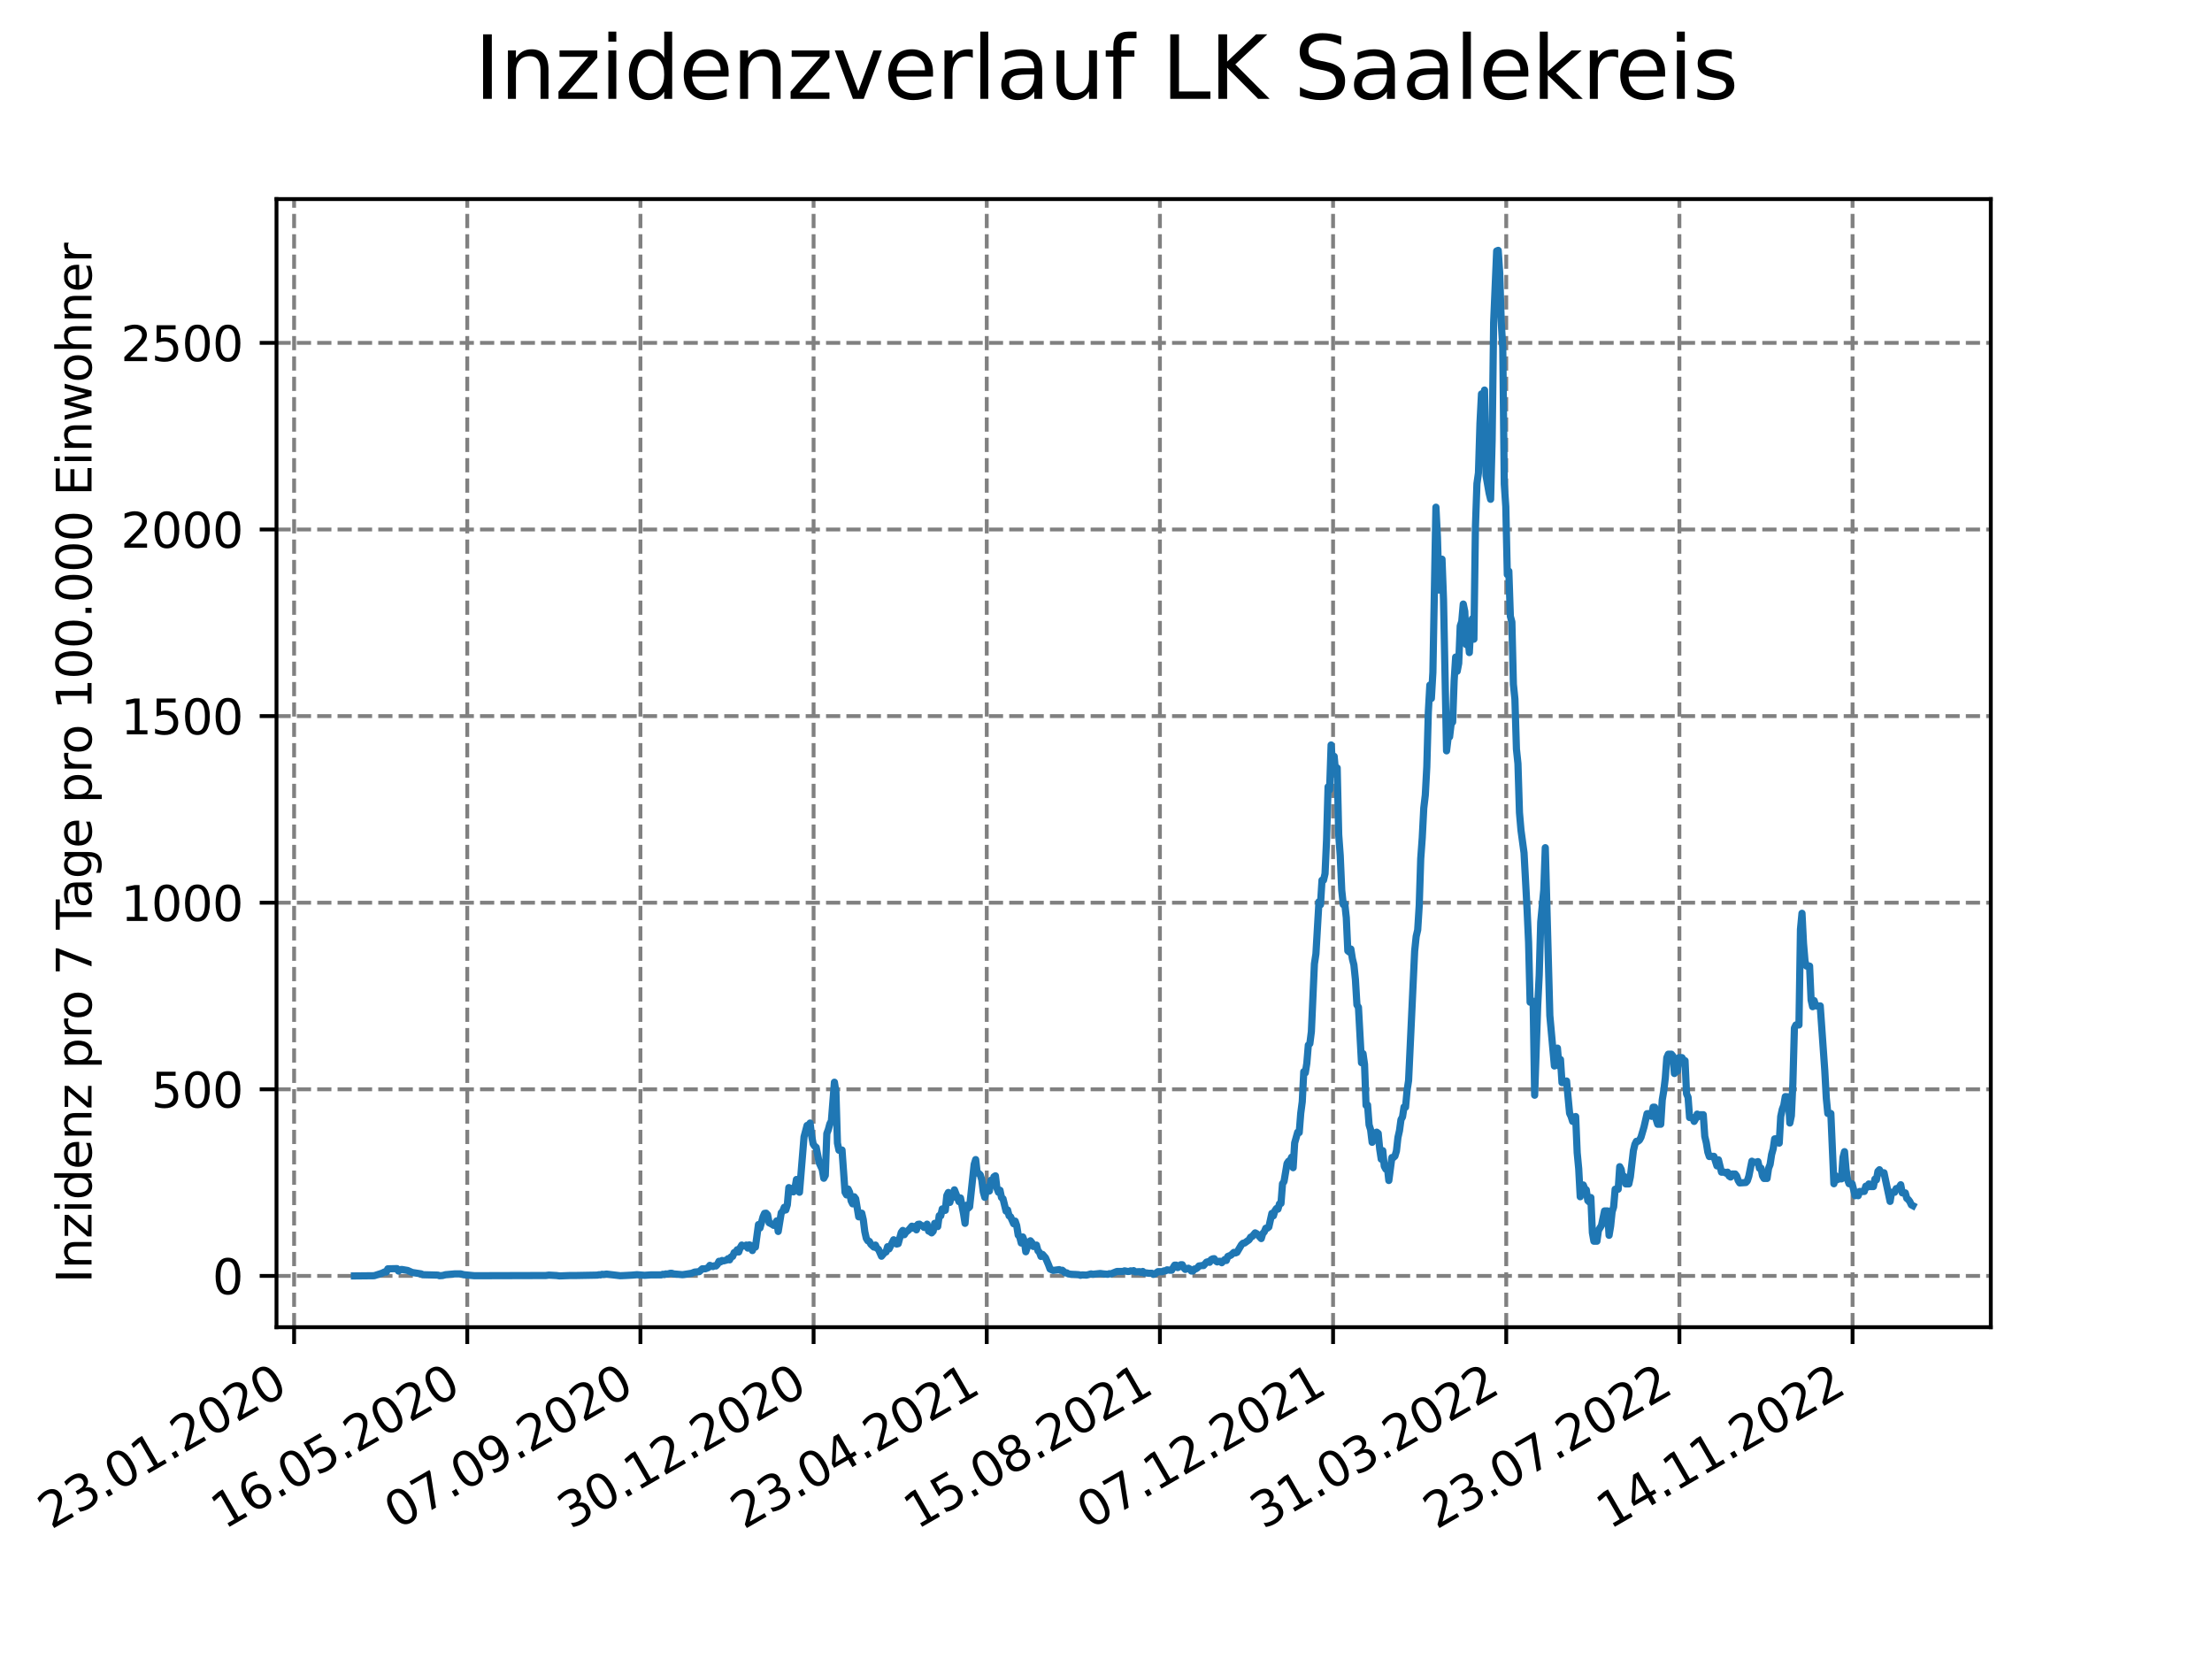 <?xml version="1.0" encoding="utf-8" standalone="no"?>
<!DOCTYPE svg PUBLIC "-//W3C//DTD SVG 1.1//EN"
  "http://www.w3.org/Graphics/SVG/1.1/DTD/svg11.dtd">
<svg xmlns:xlink="http://www.w3.org/1999/xlink" width="460.8pt" height="345.6pt" viewBox="0 0 460.8 345.6" xmlns="http://www.w3.org/2000/svg" version="1.1">
 <defs>
  <style type="text/css">*{stroke-linejoin: round; stroke-linecap: butt}</style>
 </defs>
 <g id="figure_1">
  <g id="patch_1">
   <path d="M 0 345.6 
L 460.8 345.6 
L 460.8 0 
L 0 0 
z
" style="fill: #ffffff"/>
  </g>
  <g id="axes_1">
   <g id="patch_2">
    <path d="M 57.6 276.48 
L 414.72 276.48 
L 414.72 41.472 
L 57.6 41.472 
z
" style="fill: #ffffff"/>
   </g>
   <g id="matplotlib.axis_1">
    <g id="xtick_1">
     <g id="line2d_1">
      <path d="M 61.268 276.48 
L 61.268 41.472 
" clip-path="url(#p74098bb0a4)" style="fill: none; stroke-dasharray: 2.96,1.28; stroke-dashoffset: 0; stroke: #808080; stroke-width: 0.8"/>
     </g>
     <g id="line2d_2">
      <defs>
       <path id="m13275638dd" d="M 0 0 
L 0 3.5 
" style="stroke: #000000; stroke-width: 0.8"/>
      </defs>
      <g>
       <use xlink:href="#m13275638dd" x="61.268" y="276.48" style="stroke: #000000; stroke-width: 0.8"/>
      </g>
     </g>
     <g id="text_1">
      <!-- 23.01.2020 -->
      <g transform="translate(10.643 318.689) rotate(-30) scale(0.1 -0.1)">
       <defs>
        <path id="DejaVuSans-32" d="M 1228 531 
L 3431 531 
L 3431 0 
L 469 0 
L 469 531 
Q 828 903 1448 1529 
Q 2069 2156 2228 2338 
Q 2531 2678 2651 2914 
Q 2772 3150 2772 3378 
Q 2772 3750 2511 3984 
Q 2250 4219 1831 4219 
Q 1534 4219 1204 4116 
Q 875 4013 500 3803 
L 500 4441 
Q 881 4594 1212 4672 
Q 1544 4750 1819 4750 
Q 2544 4750 2975 4387 
Q 3406 4025 3406 3419 
Q 3406 3131 3298 2873 
Q 3191 2616 2906 2266 
Q 2828 2175 2409 1742 
Q 1991 1309 1228 531 
z
" transform="scale(0.016)"/>
        <path id="DejaVuSans-33" d="M 2597 2516 
Q 3050 2419 3304 2112 
Q 3559 1806 3559 1356 
Q 3559 666 3084 287 
Q 2609 -91 1734 -91 
Q 1441 -91 1130 -33 
Q 819 25 488 141 
L 488 750 
Q 750 597 1062 519 
Q 1375 441 1716 441 
Q 2309 441 2620 675 
Q 2931 909 2931 1356 
Q 2931 1769 2642 2001 
Q 2353 2234 1838 2234 
L 1294 2234 
L 1294 2753 
L 1863 2753 
Q 2328 2753 2575 2939 
Q 2822 3125 2822 3475 
Q 2822 3834 2567 4026 
Q 2313 4219 1838 4219 
Q 1578 4219 1281 4162 
Q 984 4106 628 3988 
L 628 4550 
Q 988 4650 1302 4700 
Q 1616 4750 1894 4750 
Q 2613 4750 3031 4423 
Q 3450 4097 3450 3541 
Q 3450 3153 3228 2886 
Q 3006 2619 2597 2516 
z
" transform="scale(0.016)"/>
        <path id="DejaVuSans-2e" d="M 684 794 
L 1344 794 
L 1344 0 
L 684 0 
L 684 794 
z
" transform="scale(0.016)"/>
        <path id="DejaVuSans-30" d="M 2034 4250 
Q 1547 4250 1301 3770 
Q 1056 3291 1056 2328 
Q 1056 1369 1301 889 
Q 1547 409 2034 409 
Q 2525 409 2770 889 
Q 3016 1369 3016 2328 
Q 3016 3291 2770 3770 
Q 2525 4250 2034 4250 
z
M 2034 4750 
Q 2819 4750 3233 4129 
Q 3647 3509 3647 2328 
Q 3647 1150 3233 529 
Q 2819 -91 2034 -91 
Q 1250 -91 836 529 
Q 422 1150 422 2328 
Q 422 3509 836 4129 
Q 1250 4750 2034 4750 
z
" transform="scale(0.016)"/>
        <path id="DejaVuSans-31" d="M 794 531 
L 1825 531 
L 1825 4091 
L 703 3866 
L 703 4441 
L 1819 4666 
L 2450 4666 
L 2450 531 
L 3481 531 
L 3481 0 
L 794 0 
L 794 531 
z
" transform="scale(0.016)"/>
       </defs>
       <use xlink:href="#DejaVuSans-32"/>
       <use xlink:href="#DejaVuSans-33" x="63.623"/>
       <use xlink:href="#DejaVuSans-2e" x="127.246"/>
       <use xlink:href="#DejaVuSans-30" x="159.033"/>
       <use xlink:href="#DejaVuSans-31" x="222.656"/>
       <use xlink:href="#DejaVuSans-2e" x="286.279"/>
       <use xlink:href="#DejaVuSans-32" x="318.066"/>
       <use xlink:href="#DejaVuSans-30" x="381.689"/>
       <use xlink:href="#DejaVuSans-32" x="445.312"/>
       <use xlink:href="#DejaVuSans-30" x="508.936"/>
      </g>
     </g>
    </g>
    <g id="xtick_2">
     <g id="line2d_3">
      <path d="M 97.341 276.48 
L 97.341 41.472 
" clip-path="url(#p74098bb0a4)" style="fill: none; stroke-dasharray: 2.96,1.28; stroke-dashoffset: 0; stroke: #808080; stroke-width: 0.8"/>
     </g>
     <g id="line2d_4">
      <g>
       <use xlink:href="#m13275638dd" x="97.341" y="276.48" style="stroke: #000000; stroke-width: 0.8"/>
      </g>
     </g>
     <g id="text_2">
      <!-- 16.05.2020 -->
      <g transform="translate(46.715 318.689) rotate(-30) scale(0.1 -0.1)">
       <defs>
        <path id="DejaVuSans-36" d="M 2113 2584 
Q 1688 2584 1439 2293 
Q 1191 2003 1191 1497 
Q 1191 994 1439 701 
Q 1688 409 2113 409 
Q 2538 409 2786 701 
Q 3034 994 3034 1497 
Q 3034 2003 2786 2293 
Q 2538 2584 2113 2584 
z
M 3366 4563 
L 3366 3988 
Q 3128 4100 2886 4159 
Q 2644 4219 2406 4219 
Q 1781 4219 1451 3797 
Q 1122 3375 1075 2522 
Q 1259 2794 1537 2939 
Q 1816 3084 2150 3084 
Q 2853 3084 3261 2657 
Q 3669 2231 3669 1497 
Q 3669 778 3244 343 
Q 2819 -91 2113 -91 
Q 1303 -91 875 529 
Q 447 1150 447 2328 
Q 447 3434 972 4092 
Q 1497 4750 2381 4750 
Q 2619 4750 2861 4703 
Q 3103 4656 3366 4563 
z
" transform="scale(0.016)"/>
        <path id="DejaVuSans-35" d="M 691 4666 
L 3169 4666 
L 3169 4134 
L 1269 4134 
L 1269 2991 
Q 1406 3038 1543 3061 
Q 1681 3084 1819 3084 
Q 2600 3084 3056 2656 
Q 3513 2228 3513 1497 
Q 3513 744 3044 326 
Q 2575 -91 1722 -91 
Q 1428 -91 1123 -41 
Q 819 9 494 109 
L 494 744 
Q 775 591 1075 516 
Q 1375 441 1709 441 
Q 2250 441 2565 725 
Q 2881 1009 2881 1497 
Q 2881 1984 2565 2268 
Q 2250 2553 1709 2553 
Q 1456 2553 1204 2497 
Q 953 2441 691 2322 
L 691 4666 
z
" transform="scale(0.016)"/>
       </defs>
       <use xlink:href="#DejaVuSans-31"/>
       <use xlink:href="#DejaVuSans-36" x="63.623"/>
       <use xlink:href="#DejaVuSans-2e" x="127.246"/>
       <use xlink:href="#DejaVuSans-30" x="159.033"/>
       <use xlink:href="#DejaVuSans-35" x="222.656"/>
       <use xlink:href="#DejaVuSans-2e" x="286.279"/>
       <use xlink:href="#DejaVuSans-32" x="318.066"/>
       <use xlink:href="#DejaVuSans-30" x="381.689"/>
       <use xlink:href="#DejaVuSans-32" x="445.312"/>
       <use xlink:href="#DejaVuSans-30" x="508.936"/>
      </g>
     </g>
    </g>
    <g id="xtick_3">
     <g id="line2d_5">
      <path d="M 133.413 276.48 
L 133.413 41.472 
" clip-path="url(#p74098bb0a4)" style="fill: none; stroke-dasharray: 2.96,1.28; stroke-dashoffset: 0; stroke: #808080; stroke-width: 0.8"/>
     </g>
     <g id="line2d_6">
      <g>
       <use xlink:href="#m13275638dd" x="133.413" y="276.48" style="stroke: #000000; stroke-width: 0.8"/>
      </g>
     </g>
     <g id="text_3">
      <!-- 07.09.2020 -->
      <g transform="translate(82.788 318.689) rotate(-30) scale(0.1 -0.1)">
       <defs>
        <path id="DejaVuSans-37" d="M 525 4666 
L 3525 4666 
L 3525 4397 
L 1831 0 
L 1172 0 
L 2766 4134 
L 525 4134 
L 525 4666 
z
" transform="scale(0.016)"/>
        <path id="DejaVuSans-39" d="M 703 97 
L 703 672 
Q 941 559 1184 500 
Q 1428 441 1663 441 
Q 2288 441 2617 861 
Q 2947 1281 2994 2138 
Q 2813 1869 2534 1725 
Q 2256 1581 1919 1581 
Q 1219 1581 811 2004 
Q 403 2428 403 3163 
Q 403 3881 828 4315 
Q 1253 4750 1959 4750 
Q 2769 4750 3195 4129 
Q 3622 3509 3622 2328 
Q 3622 1225 3098 567 
Q 2575 -91 1691 -91 
Q 1453 -91 1209 -44 
Q 966 3 703 97 
z
M 1959 2075 
Q 2384 2075 2632 2365 
Q 2881 2656 2881 3163 
Q 2881 3666 2632 3958 
Q 2384 4250 1959 4250 
Q 1534 4250 1286 3958 
Q 1038 3666 1038 3163 
Q 1038 2656 1286 2365 
Q 1534 2075 1959 2075 
z
" transform="scale(0.016)"/>
       </defs>
       <use xlink:href="#DejaVuSans-30"/>
       <use xlink:href="#DejaVuSans-37" x="63.623"/>
       <use xlink:href="#DejaVuSans-2e" x="127.246"/>
       <use xlink:href="#DejaVuSans-30" x="159.033"/>
       <use xlink:href="#DejaVuSans-39" x="222.656"/>
       <use xlink:href="#DejaVuSans-2e" x="286.279"/>
       <use xlink:href="#DejaVuSans-32" x="318.066"/>
       <use xlink:href="#DejaVuSans-30" x="381.689"/>
       <use xlink:href="#DejaVuSans-32" x="445.312"/>
       <use xlink:href="#DejaVuSans-30" x="508.936"/>
      </g>
     </g>
    </g>
    <g id="xtick_4">
     <g id="line2d_7">
      <path d="M 169.486 276.48 
L 169.486 41.472 
" clip-path="url(#p74098bb0a4)" style="fill: none; stroke-dasharray: 2.96,1.28; stroke-dashoffset: 0; stroke: #808080; stroke-width: 0.8"/>
     </g>
     <g id="line2d_8">
      <g>
       <use xlink:href="#m13275638dd" x="169.486" y="276.48" style="stroke: #000000; stroke-width: 0.8"/>
      </g>
     </g>
     <g id="text_4">
      <!-- 30.12.2020 -->
      <g transform="translate(118.861 318.689) rotate(-30) scale(0.1 -0.1)">
       <use xlink:href="#DejaVuSans-33"/>
       <use xlink:href="#DejaVuSans-30" x="63.623"/>
       <use xlink:href="#DejaVuSans-2e" x="127.246"/>
       <use xlink:href="#DejaVuSans-31" x="159.033"/>
       <use xlink:href="#DejaVuSans-32" x="222.656"/>
       <use xlink:href="#DejaVuSans-2e" x="286.279"/>
       <use xlink:href="#DejaVuSans-32" x="318.066"/>
       <use xlink:href="#DejaVuSans-30" x="381.689"/>
       <use xlink:href="#DejaVuSans-32" x="445.312"/>
       <use xlink:href="#DejaVuSans-30" x="508.936"/>
      </g>
     </g>
    </g>
    <g id="xtick_5">
     <g id="line2d_9">
      <path d="M 205.559 276.48 
L 205.559 41.472 
" clip-path="url(#p74098bb0a4)" style="fill: none; stroke-dasharray: 2.96,1.28; stroke-dashoffset: 0; stroke: #808080; stroke-width: 0.8"/>
     </g>
     <g id="line2d_10">
      <g>
       <use xlink:href="#m13275638dd" x="205.559" y="276.48" style="stroke: #000000; stroke-width: 0.8"/>
      </g>
     </g>
     <g id="text_5">
      <!-- 23.04.2021 -->
      <g transform="translate(154.934 318.689) rotate(-30) scale(0.1 -0.1)">
       <defs>
        <path id="DejaVuSans-34" d="M 2419 4116 
L 825 1625 
L 2419 1625 
L 2419 4116 
z
M 2253 4666 
L 3047 4666 
L 3047 1625 
L 3713 1625 
L 3713 1100 
L 3047 1100 
L 3047 0 
L 2419 0 
L 2419 1100 
L 313 1100 
L 313 1709 
L 2253 4666 
z
" transform="scale(0.016)"/>
       </defs>
       <use xlink:href="#DejaVuSans-32"/>
       <use xlink:href="#DejaVuSans-33" x="63.623"/>
       <use xlink:href="#DejaVuSans-2e" x="127.246"/>
       <use xlink:href="#DejaVuSans-30" x="159.033"/>
       <use xlink:href="#DejaVuSans-34" x="222.656"/>
       <use xlink:href="#DejaVuSans-2e" x="286.279"/>
       <use xlink:href="#DejaVuSans-32" x="318.066"/>
       <use xlink:href="#DejaVuSans-30" x="381.689"/>
       <use xlink:href="#DejaVuSans-32" x="445.312"/>
       <use xlink:href="#DejaVuSans-31" x="508.936"/>
      </g>
     </g>
    </g>
    <g id="xtick_6">
     <g id="line2d_11">
      <path d="M 241.632 276.48 
L 241.632 41.472 
" clip-path="url(#p74098bb0a4)" style="fill: none; stroke-dasharray: 2.96,1.28; stroke-dashoffset: 0; stroke: #808080; stroke-width: 0.8"/>
     </g>
     <g id="line2d_12">
      <g>
       <use xlink:href="#m13275638dd" x="241.632" y="276.48" style="stroke: #000000; stroke-width: 0.8"/>
      </g>
     </g>
     <g id="text_6">
      <!-- 15.08.2021 -->
      <g transform="translate(191.006 318.689) rotate(-30) scale(0.1 -0.1)">
       <defs>
        <path id="DejaVuSans-38" d="M 2034 2216 
Q 1584 2216 1326 1975 
Q 1069 1734 1069 1313 
Q 1069 891 1326 650 
Q 1584 409 2034 409 
Q 2484 409 2743 651 
Q 3003 894 3003 1313 
Q 3003 1734 2745 1975 
Q 2488 2216 2034 2216 
z
M 1403 2484 
Q 997 2584 770 2862 
Q 544 3141 544 3541 
Q 544 4100 942 4425 
Q 1341 4750 2034 4750 
Q 2731 4750 3128 4425 
Q 3525 4100 3525 3541 
Q 3525 3141 3298 2862 
Q 3072 2584 2669 2484 
Q 3125 2378 3379 2068 
Q 3634 1759 3634 1313 
Q 3634 634 3220 271 
Q 2806 -91 2034 -91 
Q 1263 -91 848 271 
Q 434 634 434 1313 
Q 434 1759 690 2068 
Q 947 2378 1403 2484 
z
M 1172 3481 
Q 1172 3119 1398 2916 
Q 1625 2713 2034 2713 
Q 2441 2713 2670 2916 
Q 2900 3119 2900 3481 
Q 2900 3844 2670 4047 
Q 2441 4250 2034 4250 
Q 1625 4250 1398 4047 
Q 1172 3844 1172 3481 
z
" transform="scale(0.016)"/>
       </defs>
       <use xlink:href="#DejaVuSans-31"/>
       <use xlink:href="#DejaVuSans-35" x="63.623"/>
       <use xlink:href="#DejaVuSans-2e" x="127.246"/>
       <use xlink:href="#DejaVuSans-30" x="159.033"/>
       <use xlink:href="#DejaVuSans-38" x="222.656"/>
       <use xlink:href="#DejaVuSans-2e" x="286.279"/>
       <use xlink:href="#DejaVuSans-32" x="318.066"/>
       <use xlink:href="#DejaVuSans-30" x="381.689"/>
       <use xlink:href="#DejaVuSans-32" x="445.312"/>
       <use xlink:href="#DejaVuSans-31" x="508.936"/>
      </g>
     </g>
    </g>
    <g id="xtick_7">
     <g id="line2d_13">
      <path d="M 277.704 276.48 
L 277.704 41.472 
" clip-path="url(#p74098bb0a4)" style="fill: none; stroke-dasharray: 2.96,1.28; stroke-dashoffset: 0; stroke: #808080; stroke-width: 0.8"/>
     </g>
     <g id="line2d_14">
      <g>
       <use xlink:href="#m13275638dd" x="277.704" y="276.48" style="stroke: #000000; stroke-width: 0.8"/>
      </g>
     </g>
     <g id="text_7">
      <!-- 07.12.2021 -->
      <g transform="translate(227.079 318.689) rotate(-30) scale(0.1 -0.1)">
       <use xlink:href="#DejaVuSans-30"/>
       <use xlink:href="#DejaVuSans-37" x="63.623"/>
       <use xlink:href="#DejaVuSans-2e" x="127.246"/>
       <use xlink:href="#DejaVuSans-31" x="159.033"/>
       <use xlink:href="#DejaVuSans-32" x="222.656"/>
       <use xlink:href="#DejaVuSans-2e" x="286.279"/>
       <use xlink:href="#DejaVuSans-32" x="318.066"/>
       <use xlink:href="#DejaVuSans-30" x="381.689"/>
       <use xlink:href="#DejaVuSans-32" x="445.312"/>
       <use xlink:href="#DejaVuSans-31" x="508.936"/>
      </g>
     </g>
    </g>
    <g id="xtick_8">
     <g id="line2d_15">
      <path d="M 313.777 276.48 
L 313.777 41.472 
" clip-path="url(#p74098bb0a4)" style="fill: none; stroke-dasharray: 2.96,1.28; stroke-dashoffset: 0; stroke: #808080; stroke-width: 0.8"/>
     </g>
     <g id="line2d_16">
      <g>
       <use xlink:href="#m13275638dd" x="313.777" y="276.48" style="stroke: #000000; stroke-width: 0.8"/>
      </g>
     </g>
     <g id="text_8">
      <!-- 31.03.2022 -->
      <g transform="translate(263.152 318.689) rotate(-30) scale(0.1 -0.1)">
       <use xlink:href="#DejaVuSans-33"/>
       <use xlink:href="#DejaVuSans-31" x="63.623"/>
       <use xlink:href="#DejaVuSans-2e" x="127.246"/>
       <use xlink:href="#DejaVuSans-30" x="159.033"/>
       <use xlink:href="#DejaVuSans-33" x="222.656"/>
       <use xlink:href="#DejaVuSans-2e" x="286.279"/>
       <use xlink:href="#DejaVuSans-32" x="318.066"/>
       <use xlink:href="#DejaVuSans-30" x="381.689"/>
       <use xlink:href="#DejaVuSans-32" x="445.312"/>
       <use xlink:href="#DejaVuSans-32" x="508.936"/>
      </g>
     </g>
    </g>
    <g id="xtick_9">
     <g id="line2d_17">
      <path d="M 349.85 276.48 
L 349.85 41.472 
" clip-path="url(#p74098bb0a4)" style="fill: none; stroke-dasharray: 2.96,1.28; stroke-dashoffset: 0; stroke: #808080; stroke-width: 0.8"/>
     </g>
     <g id="line2d_18">
      <g>
       <use xlink:href="#m13275638dd" x="349.85" y="276.48" style="stroke: #000000; stroke-width: 0.8"/>
      </g>
     </g>
     <g id="text_9">
      <!-- 23.07.2022 -->
      <g transform="translate(299.225 318.689) rotate(-30) scale(0.1 -0.1)">
       <use xlink:href="#DejaVuSans-32"/>
       <use xlink:href="#DejaVuSans-33" x="63.623"/>
       <use xlink:href="#DejaVuSans-2e" x="127.246"/>
       <use xlink:href="#DejaVuSans-30" x="159.033"/>
       <use xlink:href="#DejaVuSans-37" x="222.656"/>
       <use xlink:href="#DejaVuSans-2e" x="286.279"/>
       <use xlink:href="#DejaVuSans-32" x="318.066"/>
       <use xlink:href="#DejaVuSans-30" x="381.689"/>
       <use xlink:href="#DejaVuSans-32" x="445.312"/>
       <use xlink:href="#DejaVuSans-32" x="508.936"/>
      </g>
     </g>
    </g>
    <g id="xtick_10">
     <g id="line2d_19">
      <path d="M 385.922 276.48 
L 385.922 41.472 
" clip-path="url(#p74098bb0a4)" style="fill: none; stroke-dasharray: 2.96,1.28; stroke-dashoffset: 0; stroke: #808080; stroke-width: 0.8"/>
     </g>
     <g id="line2d_20">
      <g>
       <use xlink:href="#m13275638dd" x="385.922" y="276.48" style="stroke: #000000; stroke-width: 0.8"/>
      </g>
     </g>
     <g id="text_10">
      <!-- 14.11.2022 -->
      <g transform="translate(335.297 318.689) rotate(-30) scale(0.1 -0.1)">
       <use xlink:href="#DejaVuSans-31"/>
       <use xlink:href="#DejaVuSans-34" x="63.623"/>
       <use xlink:href="#DejaVuSans-2e" x="127.246"/>
       <use xlink:href="#DejaVuSans-31" x="159.033"/>
       <use xlink:href="#DejaVuSans-31" x="222.656"/>
       <use xlink:href="#DejaVuSans-2e" x="286.279"/>
       <use xlink:href="#DejaVuSans-32" x="318.066"/>
       <use xlink:href="#DejaVuSans-30" x="381.689"/>
       <use xlink:href="#DejaVuSans-32" x="445.312"/>
       <use xlink:href="#DejaVuSans-32" x="508.936"/>
      </g>
     </g>
    </g>
   </g>
   <g id="matplotlib.axis_2">
    <g id="ytick_1">
     <g id="line2d_21">
      <path d="M 57.6 265.798 
L 414.72 265.798 
" clip-path="url(#p74098bb0a4)" style="fill: none; stroke-dasharray: 2.96,1.28; stroke-dashoffset: 0; stroke: #808080; stroke-width: 0.8"/>
     </g>
     <g id="line2d_22">
      <defs>
       <path id="m6f26b6f0c4" d="M 0 0 
L -3.5 0 
" style="stroke: #000000; stroke-width: 0.8"/>
      </defs>
      <g>
       <use xlink:href="#m6f26b6f0c4" x="57.6" y="265.798" style="stroke: #000000; stroke-width: 0.8"/>
      </g>
     </g>
     <g id="text_11">
      <!-- 0 -->
      <g transform="translate(44.237 269.597) scale(0.1 -0.1)">
       <use xlink:href="#DejaVuSans-30"/>
      </g>
     </g>
    </g>
    <g id="ytick_2">
     <g id="line2d_23">
      <path d="M 57.6 226.923 
L 414.72 226.923 
" clip-path="url(#p74098bb0a4)" style="fill: none; stroke-dasharray: 2.96,1.28; stroke-dashoffset: 0; stroke: #808080; stroke-width: 0.8"/>
     </g>
     <g id="line2d_24">
      <g>
       <use xlink:href="#m6f26b6f0c4" x="57.6" y="226.923" style="stroke: #000000; stroke-width: 0.8"/>
      </g>
     </g>
     <g id="text_12">
      <!-- 500 -->
      <g transform="translate(31.512 230.723) scale(0.1 -0.1)">
       <use xlink:href="#DejaVuSans-35"/>
       <use xlink:href="#DejaVuSans-30" x="63.623"/>
       <use xlink:href="#DejaVuSans-30" x="127.246"/>
      </g>
     </g>
    </g>
    <g id="ytick_3">
     <g id="line2d_25">
      <path d="M 57.6 188.049 
L 414.72 188.049 
" clip-path="url(#p74098bb0a4)" style="fill: none; stroke-dasharray: 2.96,1.28; stroke-dashoffset: 0; stroke: #808080; stroke-width: 0.8"/>
     </g>
     <g id="line2d_26">
      <g>
       <use xlink:href="#m6f26b6f0c4" x="57.6" y="188.049" style="stroke: #000000; stroke-width: 0.8"/>
      </g>
     </g>
     <g id="text_13">
      <!-- 1000 -->
      <g transform="translate(25.15 191.848) scale(0.1 -0.1)">
       <use xlink:href="#DejaVuSans-31"/>
       <use xlink:href="#DejaVuSans-30" x="63.623"/>
       <use xlink:href="#DejaVuSans-30" x="127.246"/>
       <use xlink:href="#DejaVuSans-30" x="190.869"/>
      </g>
     </g>
    </g>
    <g id="ytick_4">
     <g id="line2d_27">
      <path d="M 57.6 149.175 
L 414.72 149.175 
" clip-path="url(#p74098bb0a4)" style="fill: none; stroke-dasharray: 2.96,1.28; stroke-dashoffset: 0; stroke: #808080; stroke-width: 0.8"/>
     </g>
     <g id="line2d_28">
      <g>
       <use xlink:href="#m6f26b6f0c4" x="57.6" y="149.175" style="stroke: #000000; stroke-width: 0.8"/>
      </g>
     </g>
     <g id="text_14">
      <!-- 1500 -->
      <g transform="translate(25.15 152.974) scale(0.1 -0.1)">
       <use xlink:href="#DejaVuSans-31"/>
       <use xlink:href="#DejaVuSans-35" x="63.623"/>
       <use xlink:href="#DejaVuSans-30" x="127.246"/>
       <use xlink:href="#DejaVuSans-30" x="190.869"/>
      </g>
     </g>
    </g>
    <g id="ytick_5">
     <g id="line2d_29">
      <path d="M 57.6 110.3 
L 414.72 110.3 
" clip-path="url(#p74098bb0a4)" style="fill: none; stroke-dasharray: 2.96,1.28; stroke-dashoffset: 0; stroke: #808080; stroke-width: 0.8"/>
     </g>
     <g id="line2d_30">
      <g>
       <use xlink:href="#m6f26b6f0c4" x="57.6" y="110.3" style="stroke: #000000; stroke-width: 0.8"/>
      </g>
     </g>
     <g id="text_15">
      <!-- 2000 -->
      <g transform="translate(25.15 114.099) scale(0.1 -0.1)">
       <use xlink:href="#DejaVuSans-32"/>
       <use xlink:href="#DejaVuSans-30" x="63.623"/>
       <use xlink:href="#DejaVuSans-30" x="127.246"/>
       <use xlink:href="#DejaVuSans-30" x="190.869"/>
      </g>
     </g>
    </g>
    <g id="ytick_6">
     <g id="line2d_31">
      <path d="M 57.6 71.426 
L 414.72 71.426 
" clip-path="url(#p74098bb0a4)" style="fill: none; stroke-dasharray: 2.96,1.28; stroke-dashoffset: 0; stroke: #808080; stroke-width: 0.8"/>
     </g>
     <g id="line2d_32">
      <g>
       <use xlink:href="#m6f26b6f0c4" x="57.6" y="71.426" style="stroke: #000000; stroke-width: 0.8"/>
      </g>
     </g>
     <g id="text_16">
      <!-- 2500 -->
      <g transform="translate(25.15 75.225) scale(0.1 -0.1)">
       <use xlink:href="#DejaVuSans-32"/>
       <use xlink:href="#DejaVuSans-35" x="63.623"/>
       <use xlink:href="#DejaVuSans-30" x="127.246"/>
       <use xlink:href="#DejaVuSans-30" x="190.869"/>
      </g>
     </g>
    </g>
    <g id="text_17">
     <!-- Inzidenz pro 7 Tage pro 100.000 Einwohner -->
     <g transform="translate(19.07 267.301) rotate(-90) scale(0.1 -0.1)">
      <defs>
       <path id="DejaVuSans-49" d="M 628 4666 
L 1259 4666 
L 1259 0 
L 628 0 
L 628 4666 
z
" transform="scale(0.016)"/>
       <path id="DejaVuSans-6e" d="M 3513 2113 
L 3513 0 
L 2938 0 
L 2938 2094 
Q 2938 2591 2744 2837 
Q 2550 3084 2163 3084 
Q 1697 3084 1428 2787 
Q 1159 2491 1159 1978 
L 1159 0 
L 581 0 
L 581 3500 
L 1159 3500 
L 1159 2956 
Q 1366 3272 1645 3428 
Q 1925 3584 2291 3584 
Q 2894 3584 3203 3211 
Q 3513 2838 3513 2113 
z
" transform="scale(0.016)"/>
       <path id="DejaVuSans-7a" d="M 353 3500 
L 3084 3500 
L 3084 2975 
L 922 459 
L 3084 459 
L 3084 0 
L 275 0 
L 275 525 
L 2438 3041 
L 353 3041 
L 353 3500 
z
" transform="scale(0.016)"/>
       <path id="DejaVuSans-69" d="M 603 3500 
L 1178 3500 
L 1178 0 
L 603 0 
L 603 3500 
z
M 603 4863 
L 1178 4863 
L 1178 4134 
L 603 4134 
L 603 4863 
z
" transform="scale(0.016)"/>
       <path id="DejaVuSans-64" d="M 2906 2969 
L 2906 4863 
L 3481 4863 
L 3481 0 
L 2906 0 
L 2906 525 
Q 2725 213 2448 61 
Q 2172 -91 1784 -91 
Q 1150 -91 751 415 
Q 353 922 353 1747 
Q 353 2572 751 3078 
Q 1150 3584 1784 3584 
Q 2172 3584 2448 3432 
Q 2725 3281 2906 2969 
z
M 947 1747 
Q 947 1113 1208 752 
Q 1469 391 1925 391 
Q 2381 391 2643 752 
Q 2906 1113 2906 1747 
Q 2906 2381 2643 2742 
Q 2381 3103 1925 3103 
Q 1469 3103 1208 2742 
Q 947 2381 947 1747 
z
" transform="scale(0.016)"/>
       <path id="DejaVuSans-65" d="M 3597 1894 
L 3597 1613 
L 953 1613 
Q 991 1019 1311 708 
Q 1631 397 2203 397 
Q 2534 397 2845 478 
Q 3156 559 3463 722 
L 3463 178 
Q 3153 47 2828 -22 
Q 2503 -91 2169 -91 
Q 1331 -91 842 396 
Q 353 884 353 1716 
Q 353 2575 817 3079 
Q 1281 3584 2069 3584 
Q 2775 3584 3186 3129 
Q 3597 2675 3597 1894 
z
M 3022 2063 
Q 3016 2534 2758 2815 
Q 2500 3097 2075 3097 
Q 1594 3097 1305 2825 
Q 1016 2553 972 2059 
L 3022 2063 
z
" transform="scale(0.016)"/>
       <path id="DejaVuSans-20" transform="scale(0.016)"/>
       <path id="DejaVuSans-70" d="M 1159 525 
L 1159 -1331 
L 581 -1331 
L 581 3500 
L 1159 3500 
L 1159 2969 
Q 1341 3281 1617 3432 
Q 1894 3584 2278 3584 
Q 2916 3584 3314 3078 
Q 3713 2572 3713 1747 
Q 3713 922 3314 415 
Q 2916 -91 2278 -91 
Q 1894 -91 1617 61 
Q 1341 213 1159 525 
z
M 3116 1747 
Q 3116 2381 2855 2742 
Q 2594 3103 2138 3103 
Q 1681 3103 1420 2742 
Q 1159 2381 1159 1747 
Q 1159 1113 1420 752 
Q 1681 391 2138 391 
Q 2594 391 2855 752 
Q 3116 1113 3116 1747 
z
" transform="scale(0.016)"/>
       <path id="DejaVuSans-72" d="M 2631 2963 
Q 2534 3019 2420 3045 
Q 2306 3072 2169 3072 
Q 1681 3072 1420 2755 
Q 1159 2438 1159 1844 
L 1159 0 
L 581 0 
L 581 3500 
L 1159 3500 
L 1159 2956 
Q 1341 3275 1631 3429 
Q 1922 3584 2338 3584 
Q 2397 3584 2469 3576 
Q 2541 3569 2628 3553 
L 2631 2963 
z
" transform="scale(0.016)"/>
       <path id="DejaVuSans-6f" d="M 1959 3097 
Q 1497 3097 1228 2736 
Q 959 2375 959 1747 
Q 959 1119 1226 758 
Q 1494 397 1959 397 
Q 2419 397 2687 759 
Q 2956 1122 2956 1747 
Q 2956 2369 2687 2733 
Q 2419 3097 1959 3097 
z
M 1959 3584 
Q 2709 3584 3137 3096 
Q 3566 2609 3566 1747 
Q 3566 888 3137 398 
Q 2709 -91 1959 -91 
Q 1206 -91 779 398 
Q 353 888 353 1747 
Q 353 2609 779 3096 
Q 1206 3584 1959 3584 
z
" transform="scale(0.016)"/>
       <path id="DejaVuSans-54" d="M -19 4666 
L 3928 4666 
L 3928 4134 
L 2272 4134 
L 2272 0 
L 1638 0 
L 1638 4134 
L -19 4134 
L -19 4666 
z
" transform="scale(0.016)"/>
       <path id="DejaVuSans-61" d="M 2194 1759 
Q 1497 1759 1228 1600 
Q 959 1441 959 1056 
Q 959 750 1161 570 
Q 1363 391 1709 391 
Q 2188 391 2477 730 
Q 2766 1069 2766 1631 
L 2766 1759 
L 2194 1759 
z
M 3341 1997 
L 3341 0 
L 2766 0 
L 2766 531 
Q 2569 213 2275 61 
Q 1981 -91 1556 -91 
Q 1019 -91 701 211 
Q 384 513 384 1019 
Q 384 1609 779 1909 
Q 1175 2209 1959 2209 
L 2766 2209 
L 2766 2266 
Q 2766 2663 2505 2880 
Q 2244 3097 1772 3097 
Q 1472 3097 1187 3025 
Q 903 2953 641 2809 
L 641 3341 
Q 956 3463 1253 3523 
Q 1550 3584 1831 3584 
Q 2591 3584 2966 3190 
Q 3341 2797 3341 1997 
z
" transform="scale(0.016)"/>
       <path id="DejaVuSans-67" d="M 2906 1791 
Q 2906 2416 2648 2759 
Q 2391 3103 1925 3103 
Q 1463 3103 1205 2759 
Q 947 2416 947 1791 
Q 947 1169 1205 825 
Q 1463 481 1925 481 
Q 2391 481 2648 825 
Q 2906 1169 2906 1791 
z
M 3481 434 
Q 3481 -459 3084 -895 
Q 2688 -1331 1869 -1331 
Q 1566 -1331 1297 -1286 
Q 1028 -1241 775 -1147 
L 775 -588 
Q 1028 -725 1275 -790 
Q 1522 -856 1778 -856 
Q 2344 -856 2625 -561 
Q 2906 -266 2906 331 
L 2906 616 
Q 2728 306 2450 153 
Q 2172 0 1784 0 
Q 1141 0 747 490 
Q 353 981 353 1791 
Q 353 2603 747 3093 
Q 1141 3584 1784 3584 
Q 2172 3584 2450 3431 
Q 2728 3278 2906 2969 
L 2906 3500 
L 3481 3500 
L 3481 434 
z
" transform="scale(0.016)"/>
       <path id="DejaVuSans-45" d="M 628 4666 
L 3578 4666 
L 3578 4134 
L 1259 4134 
L 1259 2753 
L 3481 2753 
L 3481 2222 
L 1259 2222 
L 1259 531 
L 3634 531 
L 3634 0 
L 628 0 
L 628 4666 
z
" transform="scale(0.016)"/>
       <path id="DejaVuSans-77" d="M 269 3500 
L 844 3500 
L 1563 769 
L 2278 3500 
L 2956 3500 
L 3675 769 
L 4391 3500 
L 4966 3500 
L 4050 0 
L 3372 0 
L 2619 2869 
L 1863 0 
L 1184 0 
L 269 3500 
z
" transform="scale(0.016)"/>
       <path id="DejaVuSans-68" d="M 3513 2113 
L 3513 0 
L 2938 0 
L 2938 2094 
Q 2938 2591 2744 2837 
Q 2550 3084 2163 3084 
Q 1697 3084 1428 2787 
Q 1159 2491 1159 1978 
L 1159 0 
L 581 0 
L 581 4863 
L 1159 4863 
L 1159 2956 
Q 1366 3272 1645 3428 
Q 1925 3584 2291 3584 
Q 2894 3584 3203 3211 
Q 3513 2838 3513 2113 
z
" transform="scale(0.016)"/>
      </defs>
      <use xlink:href="#DejaVuSans-49"/>
      <use xlink:href="#DejaVuSans-6e" x="29.492"/>
      <use xlink:href="#DejaVuSans-7a" x="92.871"/>
      <use xlink:href="#DejaVuSans-69" x="145.361"/>
      <use xlink:href="#DejaVuSans-64" x="173.145"/>
      <use xlink:href="#DejaVuSans-65" x="236.621"/>
      <use xlink:href="#DejaVuSans-6e" x="298.145"/>
      <use xlink:href="#DejaVuSans-7a" x="361.523"/>
      <use xlink:href="#DejaVuSans-20" x="414.014"/>
      <use xlink:href="#DejaVuSans-70" x="445.801"/>
      <use xlink:href="#DejaVuSans-72" x="509.277"/>
      <use xlink:href="#DejaVuSans-6f" x="548.141"/>
      <use xlink:href="#DejaVuSans-20" x="609.322"/>
      <use xlink:href="#DejaVuSans-37" x="641.109"/>
      <use xlink:href="#DejaVuSans-20" x="704.732"/>
      <use xlink:href="#DejaVuSans-54" x="736.52"/>
      <use xlink:href="#DejaVuSans-61" x="781.104"/>
      <use xlink:href="#DejaVuSans-67" x="842.383"/>
      <use xlink:href="#DejaVuSans-65" x="905.859"/>
      <use xlink:href="#DejaVuSans-20" x="967.383"/>
      <use xlink:href="#DejaVuSans-70" x="999.17"/>
      <use xlink:href="#DejaVuSans-72" x="1062.646"/>
      <use xlink:href="#DejaVuSans-6f" x="1101.51"/>
      <use xlink:href="#DejaVuSans-20" x="1162.691"/>
      <use xlink:href="#DejaVuSans-31" x="1194.479"/>
      <use xlink:href="#DejaVuSans-30" x="1258.102"/>
      <use xlink:href="#DejaVuSans-30" x="1321.725"/>
      <use xlink:href="#DejaVuSans-2e" x="1385.348"/>
      <use xlink:href="#DejaVuSans-30" x="1417.135"/>
      <use xlink:href="#DejaVuSans-30" x="1480.758"/>
      <use xlink:href="#DejaVuSans-30" x="1544.381"/>
      <use xlink:href="#DejaVuSans-20" x="1608.004"/>
      <use xlink:href="#DejaVuSans-45" x="1639.791"/>
      <use xlink:href="#DejaVuSans-69" x="1702.975"/>
      <use xlink:href="#DejaVuSans-6e" x="1730.758"/>
      <use xlink:href="#DejaVuSans-77" x="1794.137"/>
      <use xlink:href="#DejaVuSans-6f" x="1875.924"/>
      <use xlink:href="#DejaVuSans-68" x="1937.105"/>
      <use xlink:href="#DejaVuSans-6e" x="2000.484"/>
      <use xlink:href="#DejaVuSans-65" x="2063.863"/>
      <use xlink:href="#DejaVuSans-72" x="2125.387"/>
     </g>
    </g>
   </g>
   <g id="line2d_33">
    <path d="M 73.833 265.798 
L 77.946 265.756 
L 79.528 265.248 
L 80.161 264.952 
L 80.478 264.994 
L 80.794 264.317 
L 82.693 264.275 
L 83.009 264.783 
L 83.326 264.529 
L 83.642 264.444 
L 84.908 264.656 
L 85.857 265.079 
L 87.756 265.375 
L 88.072 265.544 
L 91.236 265.629 
L 91.553 265.756 
L 92.186 265.713 
L 92.818 265.544 
L 94.717 265.375 
L 95.35 265.375 
L 95.983 265.375 
L 96.616 265.544 
L 98.83 265.756 
L 113.703 265.713 
L 114.335 265.629 
L 115.918 265.713 
L 116.55 265.798 
L 118.765 265.713 
L 119.398 265.713 
L 120.031 265.713 
L 124.461 265.629 
L 124.778 265.544 
L 125.094 265.586 
L 125.41 265.459 
L 125.727 265.502 
L 126.36 265.417 
L 129.208 265.756 
L 130.157 265.713 
L 131.739 265.629 
L 132.688 265.544 
L 134.27 265.671 
L 135.536 265.586 
L 137.751 265.586 
L 138.067 265.459 
L 138.384 265.502 
L 138.7 265.375 
L 139.017 265.417 
L 139.65 265.248 
L 139.966 265.248 
L 140.282 265.375 
L 141.232 265.459 
L 142.181 265.544 
L 144.08 265.248 
L 144.712 264.994 
L 145.662 264.91 
L 146.295 264.317 
L 146.927 264.317 
L 147.56 264.064 
L 147.877 263.598 
L 148.51 263.852 
L 148.826 263.683 
L 149.142 263.725 
L 149.459 263.387 
L 149.775 262.752 
L 150.092 262.879 
L 150.408 262.583 
L 150.725 262.668 
L 151.357 262.499 
L 151.674 262.203 
L 151.99 262.456 
L 152.307 261.822 
L 152.623 261.737 
L 152.94 260.934 
L 153.256 260.891 
L 153.572 260.341 
L 153.889 260.807 
L 154.205 259.918 
L 154.522 259.369 
L 154.838 259.58 
L 155.155 259.538 
L 155.471 259.369 
L 155.787 260.003 
L 156.104 259.326 
L 156.42 259.453 
L 156.737 260.511 
L 157.053 259.538 
L 157.37 259.792 
L 158.002 255.097 
L 158.319 255.816 
L 158.952 253.489 
L 159.268 252.77 
L 159.585 252.728 
L 159.901 253.066 
L 160.217 254.716 
L 160.85 255.054 
L 161.167 255.266 
L 161.483 254.97 
L 161.8 254.335 
L 162.116 256.535 
L 162.749 252.643 
L 163.065 252.305 
L 163.382 251.501 
L 163.698 252.051 
L 164.015 250.994 
L 164.331 247.398 
L 164.647 248.329 
L 164.964 247.568 
L 165.28 248.287 
L 165.597 247.568 
L 165.913 245.707 
L 166.23 246.256 
L 166.546 248.371 
L 167.495 236.824 
L 168.128 234.456 
L 168.445 234.371 
L 168.761 233.948 
L 169.077 236.613 
L 169.394 238.305 
L 169.71 238.77 
L 170.027 239.024 
L 170.66 242.238 
L 171.292 243.634 
L 171.609 245.453 
L 171.925 244.861 
L 172.242 236.147 
L 172.558 235.301 
L 172.875 234.117 
L 173.191 233.525 
L 173.824 225.446 
L 174.14 227.476 
L 174.457 238.135 
L 174.773 239.616 
L 175.406 239.573 
L 176.039 248.371 
L 176.355 248.921 
L 176.672 247.695 
L 176.988 248.371 
L 177.304 250.148 
L 177.621 250.782 
L 177.937 249.302 
L 178.254 249.725 
L 178.887 253.489 
L 179.203 253.447 
L 179.519 252.728 
L 179.836 254.081 
L 180.152 256.577 
L 180.469 257.973 
L 180.785 258.48 
L 181.102 258.607 
L 181.418 259.199 
L 182.051 259.792 
L 182.367 259.369 
L 182.684 260.045 
L 183 260.257 
L 183.633 261.695 
L 184.266 260.934 
L 184.582 260.807 
L 184.899 259.707 
L 185.215 260.172 
L 186.164 258.269 
L 186.481 258.438 
L 186.797 259.157 
L 187.114 259.073 
L 187.747 256.746 
L 188.063 256.323 
L 188.379 257.211 
L 188.696 256.704 
L 189.329 256.196 
L 189.962 255.435 
L 190.278 255.858 
L 190.594 255.477 
L 190.911 256.196 
L 191.227 255.054 
L 191.544 255.012 
L 191.86 255.266 
L 192.177 255.35 
L 192.493 255.689 
L 192.809 255.562 
L 193.126 255.012 
L 193.442 256.45 
L 193.759 256.577 
L 194.075 256.831 
L 194.392 256.492 
L 194.708 254.843 
L 195.024 254.97 
L 195.341 255.52 
L 195.657 253.236 
L 195.974 253.278 
L 196.29 251.84 
L 196.607 252.178 
L 196.923 252.136 
L 197.239 249.048 
L 197.556 248.414 
L 197.872 250.486 
L 198.189 249.302 
L 198.505 249.429 
L 198.822 247.864 
L 199.771 250.317 
L 200.087 249.556 
L 200.72 252.813 
L 201.037 254.843 
L 201.353 251.078 
L 201.669 251.713 
L 201.986 251.417 
L 202.619 245.495 
L 202.935 242.577 
L 203.252 241.561 
L 203.568 244.353 
L 203.884 244.438 
L 204.201 244.734 
L 204.517 245.749 
L 204.834 248.287 
L 205.15 249.429 
L 205.467 247.737 
L 205.783 247.314 
L 206.099 248.118 
L 206.416 245.876 
L 206.732 246.679 
L 207.049 245.157 
L 207.365 244.945 
L 207.682 247.525 
L 207.998 248.371 
L 208.314 247.948 
L 208.631 249.471 
L 208.947 249.725 
L 209.58 252.305 
L 209.897 252.051 
L 210.213 253.278 
L 210.529 253.489 
L 211.162 254.927 
L 211.479 254.378 
L 211.795 255.308 
L 212.112 257.296 
L 212.428 257.677 
L 212.744 258.946 
L 213.061 257.677 
L 213.377 258.523 
L 213.694 260.764 
L 214.327 258.861 
L 214.643 258.48 
L 214.959 258.861 
L 215.276 259.665 
L 215.592 259.622 
L 215.909 259.369 
L 216.225 260.553 
L 216.541 260.891 
L 216.858 261.737 
L 217.174 261.314 
L 217.807 262.033 
L 218.44 263.514 
L 218.756 264.36 
L 219.389 264.656 
L 220.022 264.571 
L 220.655 264.487 
L 220.971 264.656 
L 221.288 264.613 
L 221.921 265.163 
L 222.237 265.163 
L 222.554 265.375 
L 223.186 265.459 
L 224.136 265.502 
L 224.769 265.544 
L 225.085 265.671 
L 225.401 265.586 
L 226.351 265.629 
L 227.3 265.375 
L 227.616 265.459 
L 229.199 265.29 
L 229.831 265.375 
L 230.781 265.459 
L 231.097 265.333 
L 231.414 265.375 
L 232.679 264.867 
L 233.945 264.867 
L 234.261 264.74 
L 234.894 264.867 
L 235.211 264.867 
L 235.527 264.74 
L 235.844 264.783 
L 236.16 264.698 
L 236.476 264.952 
L 237.426 264.91 
L 237.742 265.079 
L 238.059 264.867 
L 238.375 265.206 
L 238.691 265.163 
L 239.324 265.248 
L 239.957 265.248 
L 240.274 265.459 
L 240.59 265.375 
L 241.223 264.91 
L 242.172 264.91 
L 242.489 264.74 
L 242.805 264.74 
L 243.121 264.529 
L 243.754 264.613 
L 244.071 264.613 
L 244.704 263.556 
L 245.02 263.556 
L 245.336 264.064 
L 245.653 263.894 
L 245.969 263.471 
L 246.286 263.471 
L 246.602 264.106 
L 246.919 264.444 
L 247.551 264.191 
L 247.868 264.36 
L 248.184 264.783 
L 248.501 264.783 
L 248.817 264.36 
L 249.134 264.317 
L 249.45 264.106 
L 249.766 263.725 
L 250.399 263.641 
L 250.716 263.641 
L 251.349 262.922 
L 251.665 262.837 
L 251.981 262.964 
L 252.298 262.414 
L 252.614 262.245 
L 252.931 262.203 
L 253.247 262.668 
L 253.564 262.879 
L 253.88 262.752 
L 254.196 262.752 
L 254.513 263.048 
L 255.146 262.372 
L 255.462 262.583 
L 255.779 261.737 
L 256.411 261.483 
L 257.044 260.891 
L 257.361 261.018 
L 257.677 260.891 
L 258.626 259.284 
L 258.943 258.988 
L 259.259 258.946 
L 260.208 258.269 
L 260.525 257.719 
L 260.841 257.592 
L 261.474 256.831 
L 261.791 257 
L 262.74 258.015 
L 263.056 256.958 
L 263.373 256.619 
L 263.689 255.858 
L 264.006 255.858 
L 264.322 255.604 
L 264.955 252.77 
L 265.271 253.278 
L 265.588 252.22 
L 265.904 251.755 
L 266.221 251.882 
L 266.537 250.782 
L 266.853 250.698 
L 267.17 246.595 
L 267.486 246.13 
L 268.119 242.365 
L 268.436 241.9 
L 268.752 241.815 
L 269.068 241.054 
L 269.385 243.253 
L 269.701 238.093 
L 270.334 235.851 
L 270.651 235.936 
L 270.967 231.918 
L 271.283 229.507 
L 271.6 223.247 
L 271.916 223.501 
L 272.233 221.513 
L 272.549 217.706 
L 272.866 217.41 
L 273.182 214.914 
L 273.815 200.787 
L 274.131 198.714 
L 274.764 187.844 
L 275.081 188.478 
L 275.397 183.36 
L 275.713 183.36 
L 276.03 182.007 
L 276.346 174.986 
L 276.663 163.904 
L 276.979 164.538 
L 277.296 155.19 
L 277.612 159.209 
L 277.928 157.559 
L 278.245 160.985 
L 278.561 159.97 
L 278.878 173.886 
L 279.194 178.242 
L 279.511 185.475 
L 279.827 188.436 
L 280.143 188.267 
L 280.46 191.185 
L 280.776 198.08 
L 281.093 198.334 
L 281.409 197.699 
L 281.726 199.729 
L 282.042 200.998 
L 282.358 204.044 
L 282.675 209.331 
L 282.991 209.838 
L 283.624 221.386 
L 283.941 219.482 
L 284.257 221.724 
L 284.573 230.268 
L 284.89 230.183 
L 285.206 234.329 
L 285.523 235.344 
L 285.839 237.966 
L 286.156 235.978 
L 286.472 236.613 
L 286.788 235.851 
L 287.105 236.105 
L 287.421 239.404 
L 287.738 241.477 
L 288.054 239.7 
L 288.371 242.957 
L 288.687 243.549 
L 289.003 243 
L 289.32 245.918 
L 289.953 241.138 
L 290.269 241.138 
L 290.586 240.842 
L 290.902 239.785 
L 291.218 236.951 
L 291.535 235.555 
L 291.851 233.229 
L 292.168 232.679 
L 292.484 230.606 
L 292.801 230.649 
L 293.117 227.18 
L 293.433 225.108 
L 294.699 198.122 
L 295.016 195.077 
L 295.332 193.723 
L 295.648 188.69 
L 295.965 178.877 
L 296.281 174.52 
L 296.598 168.345 
L 296.914 165.638 
L 297.23 159.758 
L 297.547 148.338 
L 297.863 142.713 
L 298.18 145.504 
L 298.496 140.048 
L 299.129 105.66 
L 299.445 111.92 
L 299.762 122.918 
L 300.078 122.241 
L 300.395 116.488 
L 300.711 124.863 
L 301.344 156.417 
L 301.66 153.795 
L 301.977 153.499 
L 302.293 150.834 
L 302.61 150.411 
L 302.926 141.782 
L 303.243 136.876 
L 303.559 139.836 
L 303.875 138.187 
L 304.192 130.404 
L 304.508 129.474 
L 304.825 125.836 
L 305.141 127.359 
L 305.458 134.296 
L 305.774 132.35 
L 306.09 135.945 
L 306.407 129.727 
L 306.723 128.881 
L 307.04 133.154 
L 307.356 109.89 
L 307.673 100.754 
L 307.989 98.512 
L 308.305 88.191 
L 308.622 82.058 
L 308.938 84.342 
L 309.255 81.255 
L 309.571 99.104 
L 310.204 102.699 
L 310.52 104.011 
L 310.837 91.787 
L 311.153 67.17 
L 311.786 52.281 
L 312.103 52.154 
L 312.419 56.891 
L 312.735 67.043 
L 313.052 72.415 
L 313.368 100.838 
L 313.685 105.533 
L 314.001 119.703 
L 314.318 118.984 
L 314.634 128.374 
L 314.95 129.558 
L 315.267 142.544 
L 315.583 145.631 
L 315.9 156.036 
L 316.216 159.082 
L 316.533 169.275 
L 316.849 172.955 
L 317.482 177.65 
L 318.115 189.367 
L 318.431 196.303 
L 318.748 208.781 
L 319.064 208.57 
L 319.38 208.57 
L 319.697 228.153 
L 320.33 209.5 
L 320.646 203.156 
L 320.963 192.074 
L 321.595 185.433 
L 321.912 176.593 
L 322.861 211.573 
L 323.81 222.062 
L 324.127 218.679 
L 324.443 218.34 
L 324.76 222.062 
L 325.076 220.709 
L 325.393 225.531 
L 326.025 225.531 
L 326.342 225.192 
L 326.975 231.918 
L 327.291 232.594 
L 327.608 233.61 
L 327.924 232.806 
L 328.24 232.594 
L 328.557 240.123 
L 328.873 243.465 
L 329.19 249.302 
L 329.506 247.018 
L 329.823 246.849 
L 330.139 247.652 
L 330.455 247.864 
L 330.772 250.106 
L 331.088 250.402 
L 331.405 249.471 
L 331.721 256.788 
L 332.038 258.565 
L 332.67 258.565 
L 332.987 256.323 
L 333.62 255.266 
L 334.253 252.263 
L 334.885 252.263 
L 335.202 257.338 
L 335.518 255.435 
L 335.835 252.432 
L 336.151 251.417 
L 336.467 247.737 
L 337.1 247.737 
L 337.417 243.042 
L 337.733 243.634 
L 338.05 245.749 
L 338.366 245.072 
L 338.682 246.637 
L 339.315 246.637 
L 339.632 245.157 
L 340.265 239.7 
L 340.581 238.389 
L 340.897 237.755 
L 341.214 237.755 
L 341.53 237.501 
L 341.847 236.909 
L 342.48 234.752 
L 343.112 232.002 
L 343.429 232.002 
L 344.062 232.552 
L 344.378 230.649 
L 344.695 230.649 
L 345.011 233.187 
L 345.327 234.202 
L 345.96 234.202 
L 346.277 229.126 
L 346.593 227.223 
L 346.91 224.6 
L 347.226 220.328 
L 347.542 219.609 
L 348.175 219.609 
L 348.492 219.99 
L 348.808 223.627 
L 349.125 221.639 
L 349.441 223.162 
L 349.757 220.328 
L 350.39 220.328 
L 350.707 220.878 
L 351.023 220.963 
L 351.34 227.857 
L 351.656 228.576 
L 351.972 232.806 
L 352.605 232.806 
L 352.922 233.61 
L 353.238 233.06 
L 353.555 232.087 
L 353.871 232.594 
L 354.187 232.214 
L 354.82 232.214 
L 355.137 236.74 
L 355.453 238.051 
L 355.77 239.996 
L 356.086 240.927 
L 357.035 240.885 
L 357.668 242.873 
L 357.985 241.604 
L 358.617 244.184 
L 359.25 244.184 
L 359.567 244.395 
L 359.883 244.184 
L 360.2 244.988 
L 360.516 245.199 
L 360.832 244.565 
L 361.465 244.565 
L 361.782 244.988 
L 362.098 245.918 
L 362.415 246.426 
L 363.68 246.341 
L 363.997 246.003 
L 364.313 245.03 
L 364.946 241.9 
L 365.262 242.111 
L 365.895 242.111 
L 366.212 241.984 
L 366.528 243.38 
L 366.845 243.338 
L 367.161 244.945 
L 367.477 245.495 
L 368.11 245.495 
L 368.427 243.38 
L 368.743 242.577 
L 369.06 240.504 
L 369.376 239.362 
L 369.692 237.247 
L 370.325 237.205 
L 370.642 238.135 
L 370.958 232.594 
L 371.275 231.114 
L 371.591 230.268 
L 371.907 228.449 
L 372.54 228.492 
L 372.857 233.948 
L 373.173 232.425 
L 373.49 225.615 
L 373.806 214.153 
L 374.122 213.518 
L 374.755 213.518 
L 375.072 193.596 
L 375.388 190.255 
L 375.704 196.515 
L 376.021 200.279 
L 376.337 201.252 
L 376.97 201.252 
L 377.287 208.316 
L 377.603 209.712 
L 377.919 208.443 
L 378.236 209.542 
L 379.185 209.542 
L 380.134 222.993 
L 380.451 228.745 
L 380.767 231.96 
L 381.4 231.96 
L 382.033 246.595 
L 382.349 244.903 
L 382.666 245.791 
L 382.982 245.58 
L 383.615 245.58 
L 383.932 241.096 
L 384.248 239.912 
L 384.564 243.634 
L 384.881 245.749 
L 385.197 246.595 
L 385.83 246.595 
L 386.463 249.09 
L 386.779 248.752 
L 387.096 249.09 
L 387.412 248.202 
L 388.362 248.202 
L 388.678 247.102 
L 388.994 247.314 
L 389.311 246.637 
L 389.627 247.187 
L 390.26 247.187 
L 390.577 245.622 
L 390.893 245.791 
L 391.209 244.015 
L 391.526 243.676 
L 391.842 244.311 
L 392.475 244.311 
L 393.741 250.275 
L 394.057 248.371 
L 394.69 248.371 
L 395.007 247.61 
L 395.323 247.61 
L 395.639 247.314 
L 395.956 246.806 
L 396.272 248.498 
L 396.905 248.498 
L 397.222 249.64 
L 397.538 249.894 
L 397.854 250.317 
L 398.171 250.994 
L 398.487 251.163 
L 398.487 251.163 
" clip-path="url(#p74098bb0a4)" style="fill: none; stroke: #1f77b4; stroke-width: 1.5; stroke-linecap: square"/>
   </g>
   <g id="patch_3">
    <path d="M 57.6 276.48 
L 57.6 41.472 
" style="fill: none; stroke: #000000; stroke-width: 0.8; stroke-linejoin: miter; stroke-linecap: square"/>
   </g>
   <g id="patch_4">
    <path d="M 414.72 276.48 
L 414.72 41.472 
" style="fill: none; stroke: #000000; stroke-width: 0.8; stroke-linejoin: miter; stroke-linecap: square"/>
   </g>
   <g id="patch_5">
    <path d="M 57.6 276.48 
L 414.72 276.48 
" style="fill: none; stroke: #000000; stroke-width: 0.8; stroke-linejoin: miter; stroke-linecap: square"/>
   </g>
   <g id="patch_6">
    <path d="M 57.6 41.472 
L 414.72 41.472 
" style="fill: none; stroke: #000000; stroke-width: 0.8; stroke-linejoin: miter; stroke-linecap: square"/>
   </g>
  </g>
  <g id="text_18">
   <!-- Inzidenzverlauf LK Saalekreis -->
   <g transform="translate(98.831 20.589) scale(0.18 -0.18)">
    <defs>
     <path id="DejaVuSans-76" d="M 191 3500 
L 800 3500 
L 1894 563 
L 2988 3500 
L 3597 3500 
L 2284 0 
L 1503 0 
L 191 3500 
z
" transform="scale(0.016)"/>
     <path id="DejaVuSans-6c" d="M 603 4863 
L 1178 4863 
L 1178 0 
L 603 0 
L 603 4863 
z
" transform="scale(0.016)"/>
     <path id="DejaVuSans-75" d="M 544 1381 
L 544 3500 
L 1119 3500 
L 1119 1403 
Q 1119 906 1312 657 
Q 1506 409 1894 409 
Q 2359 409 2629 706 
Q 2900 1003 2900 1516 
L 2900 3500 
L 3475 3500 
L 3475 0 
L 2900 0 
L 2900 538 
Q 2691 219 2414 64 
Q 2138 -91 1772 -91 
Q 1169 -91 856 284 
Q 544 659 544 1381 
z
M 1991 3584 
L 1991 3584 
z
" transform="scale(0.016)"/>
     <path id="DejaVuSans-66" d="M 2375 4863 
L 2375 4384 
L 1825 4384 
Q 1516 4384 1395 4259 
Q 1275 4134 1275 3809 
L 1275 3500 
L 2222 3500 
L 2222 3053 
L 1275 3053 
L 1275 0 
L 697 0 
L 697 3053 
L 147 3053 
L 147 3500 
L 697 3500 
L 697 3744 
Q 697 4328 969 4595 
Q 1241 4863 1831 4863 
L 2375 4863 
z
" transform="scale(0.016)"/>
     <path id="DejaVuSans-4c" d="M 628 4666 
L 1259 4666 
L 1259 531 
L 3531 531 
L 3531 0 
L 628 0 
L 628 4666 
z
" transform="scale(0.016)"/>
     <path id="DejaVuSans-4b" d="M 628 4666 
L 1259 4666 
L 1259 2694 
L 3353 4666 
L 4166 4666 
L 1850 2491 
L 4331 0 
L 3500 0 
L 1259 2247 
L 1259 0 
L 628 0 
L 628 4666 
z
" transform="scale(0.016)"/>
     <path id="DejaVuSans-53" d="M 3425 4513 
L 3425 3897 
Q 3066 4069 2747 4153 
Q 2428 4238 2131 4238 
Q 1616 4238 1336 4038 
Q 1056 3838 1056 3469 
Q 1056 3159 1242 3001 
Q 1428 2844 1947 2747 
L 2328 2669 
Q 3034 2534 3370 2195 
Q 3706 1856 3706 1288 
Q 3706 609 3251 259 
Q 2797 -91 1919 -91 
Q 1588 -91 1214 -16 
Q 841 59 441 206 
L 441 856 
Q 825 641 1194 531 
Q 1563 422 1919 422 
Q 2459 422 2753 634 
Q 3047 847 3047 1241 
Q 3047 1584 2836 1778 
Q 2625 1972 2144 2069 
L 1759 2144 
Q 1053 2284 737 2584 
Q 422 2884 422 3419 
Q 422 4038 858 4394 
Q 1294 4750 2059 4750 
Q 2388 4750 2728 4690 
Q 3069 4631 3425 4513 
z
" transform="scale(0.016)"/>
     <path id="DejaVuSans-6b" d="M 581 4863 
L 1159 4863 
L 1159 1991 
L 2875 3500 
L 3609 3500 
L 1753 1863 
L 3688 0 
L 2938 0 
L 1159 1709 
L 1159 0 
L 581 0 
L 581 4863 
z
" transform="scale(0.016)"/>
     <path id="DejaVuSans-73" d="M 2834 3397 
L 2834 2853 
Q 2591 2978 2328 3040 
Q 2066 3103 1784 3103 
Q 1356 3103 1142 2972 
Q 928 2841 928 2578 
Q 928 2378 1081 2264 
Q 1234 2150 1697 2047 
L 1894 2003 
Q 2506 1872 2764 1633 
Q 3022 1394 3022 966 
Q 3022 478 2636 193 
Q 2250 -91 1575 -91 
Q 1294 -91 989 -36 
Q 684 19 347 128 
L 347 722 
Q 666 556 975 473 
Q 1284 391 1588 391 
Q 1994 391 2212 530 
Q 2431 669 2431 922 
Q 2431 1156 2273 1281 
Q 2116 1406 1581 1522 
L 1381 1569 
Q 847 1681 609 1914 
Q 372 2147 372 2553 
Q 372 3047 722 3315 
Q 1072 3584 1716 3584 
Q 2034 3584 2315 3537 
Q 2597 3491 2834 3397 
z
" transform="scale(0.016)"/>
    </defs>
    <use xlink:href="#DejaVuSans-49"/>
    <use xlink:href="#DejaVuSans-6e" x="29.492"/>
    <use xlink:href="#DejaVuSans-7a" x="92.871"/>
    <use xlink:href="#DejaVuSans-69" x="145.361"/>
    <use xlink:href="#DejaVuSans-64" x="173.145"/>
    <use xlink:href="#DejaVuSans-65" x="236.621"/>
    <use xlink:href="#DejaVuSans-6e" x="298.145"/>
    <use xlink:href="#DejaVuSans-7a" x="361.523"/>
    <use xlink:href="#DejaVuSans-76" x="414.014"/>
    <use xlink:href="#DejaVuSans-65" x="473.193"/>
    <use xlink:href="#DejaVuSans-72" x="534.717"/>
    <use xlink:href="#DejaVuSans-6c" x="575.83"/>
    <use xlink:href="#DejaVuSans-61" x="603.613"/>
    <use xlink:href="#DejaVuSans-75" x="664.893"/>
    <use xlink:href="#DejaVuSans-66" x="728.271"/>
    <use xlink:href="#DejaVuSans-20" x="763.477"/>
    <use xlink:href="#DejaVuSans-4c" x="795.264"/>
    <use xlink:href="#DejaVuSans-4b" x="850.977"/>
    <use xlink:href="#DejaVuSans-20" x="916.553"/>
    <use xlink:href="#DejaVuSans-53" x="948.34"/>
    <use xlink:href="#DejaVuSans-61" x="1011.816"/>
    <use xlink:href="#DejaVuSans-61" x="1073.096"/>
    <use xlink:href="#DejaVuSans-6c" x="1134.375"/>
    <use xlink:href="#DejaVuSans-65" x="1162.158"/>
    <use xlink:href="#DejaVuSans-6b" x="1223.682"/>
    <use xlink:href="#DejaVuSans-72" x="1281.592"/>
    <use xlink:href="#DejaVuSans-65" x="1320.455"/>
    <use xlink:href="#DejaVuSans-69" x="1381.979"/>
    <use xlink:href="#DejaVuSans-73" x="1409.762"/>
   </g>
  </g>
 </g>
 <defs>
  <clipPath id="p74098bb0a4">
   <rect x="57.6" y="41.472" width="357.12" height="235.008"/>
  </clipPath>
 </defs>
</svg>
